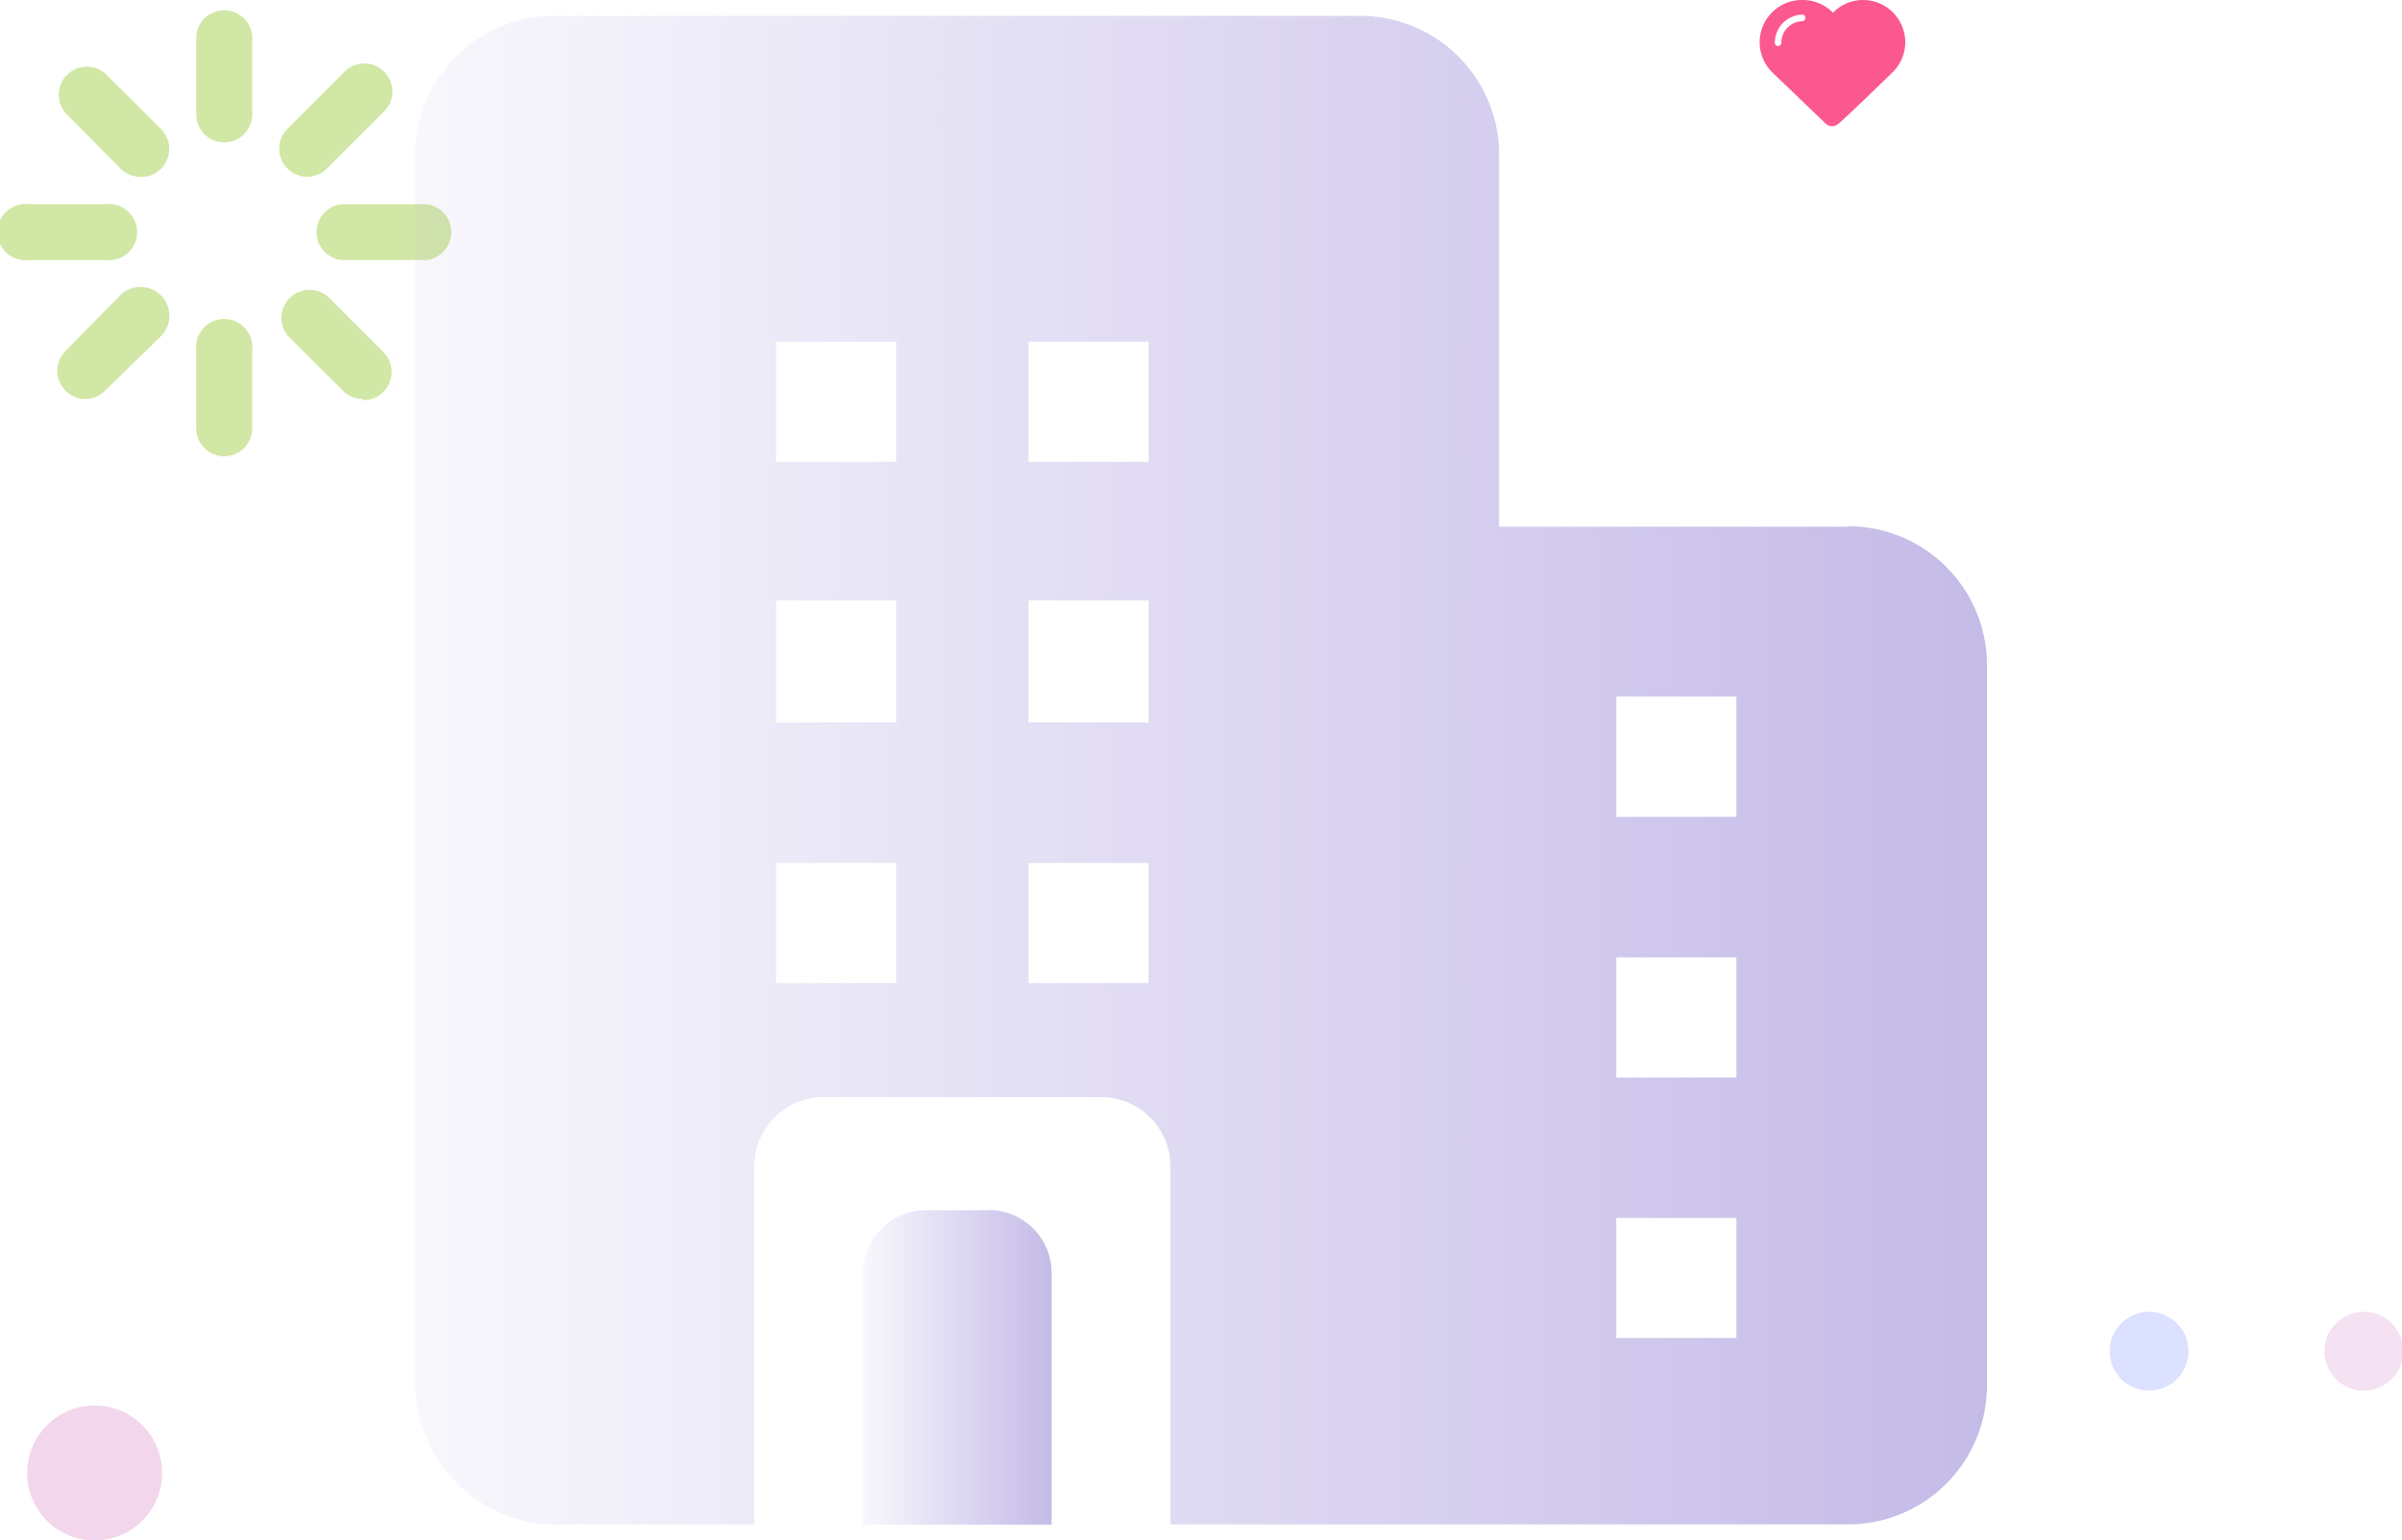 <svg xmlns="http://www.w3.org/2000/svg" xmlns:xlink="http://www.w3.org/1999/xlink" viewBox="0 0 100 64.13"><defs><style>.cls-1,.cls-6{opacity:0.4;}.cls-2{fill:#8dc21f;}.cls-3{fill:#fc5890;}.cls-3,.cls-4,.cls-5,.cls-7,.cls-8{fill-rule:evenodd;}.cls-4{fill:#889bfc;}.cls-4,.cls-5{opacity:0.3;}.cls-5{fill:#da99d2;}.cls-6{fill:#e09cd1;}.cls-7{fill:url(#未命名的渐变_30);}.cls-8{fill:url(#未命名的渐变_30-2);}</style><linearGradient id="未命名的渐变_30" x1="17.28" y1="32.07" x2="82.72" y2="32.07" gradientUnits="userSpaceOnUse"><stop offset="0" stop-color="#beb3e5" stop-opacity="0.1"/><stop offset="1" stop-color="#beb3e5" stop-opacity="0.9"/></linearGradient><linearGradient id="未命名的渐变_30-2" x1="35.93" y1="56.93" x2="43.78" y2="56.93" xlink:href="#未命名的渐变_30"/></defs><title>我要租房</title><g id="图层_2" data-name="图层 2"><g id="图层_1-2" data-name="图层 1"><g class="cls-1"><path class="cls-2" d="M9.34,5.93A1.17,1.17,0,0,1,8.17,4.76V1.49a1.17,1.17,0,0,1,2.33,0V4.76A1.17,1.17,0,0,1,9.34,5.93Z"/><path class="cls-2" d="M9.34,19a1.17,1.17,0,0,1-1.17-1.17V14.56a1.17,1.17,0,1,1,2.33,0v3.27A1.17,1.17,0,0,1,9.34,19Z"/><path class="cls-2" d="M17.51,10.83H14.24a1.17,1.17,0,0,1,0-2.33h3.27a1.17,1.17,0,1,1,0,2.33Z"/><path class="cls-2" d="M4.43,10.83H1.17a1.17,1.17,0,1,1,0-2.33H4.43a1.17,1.17,0,1,1,0,2.33Z"/><path class="cls-2" d="M15.11,16.61a1.16,1.16,0,0,1-.83-.34L12,14a1.17,1.17,0,0,1,1.65-1.65l2.31,2.31a1.17,1.17,0,0,1-.83,2Z"/><path class="cls-2" d="M5.87,7.36A1.16,1.16,0,0,1,5,7L2.73,4.71A1.17,1.17,0,0,1,4.38,3.06L6.7,5.37a1.17,1.17,0,0,1-.83,2Z"/><path class="cls-2" d="M3.56,16.61a1.17,1.17,0,0,1-.83-2L5,12.3A1.17,1.17,0,0,1,6.7,14L4.38,16.26A1.16,1.16,0,0,1,3.56,16.61Z"/><path class="cls-2" d="M12.8,7.36a1.17,1.17,0,0,1-.83-2l2.31-2.31a1.17,1.17,0,1,1,1.65,1.65L13.63,7A1.16,1.16,0,0,1,12.8,7.36Z"/></g><path class="cls-3" d="M79.32,1.76h0A1.76,1.76,0,0,0,77.57,0a1.74,1.74,0,0,0-1.26.53A1.74,1.74,0,0,0,75.05,0a1.76,1.76,0,0,0-1.28,3l0,0,0,0h0L76,5.14a.39.39,0,0,0,.55,0C76.66,5.07,78.4,3.4,78.8,3h0l0,0A1.75,1.75,0,0,0,79.32,1.76ZM75.06.88a.9.9,0,0,0-.9.9.13.13,0,1,1-.27,0A1.17,1.17,0,0,1,75.06.61h0a.14.14,0,0,1,0,.27Z"/><path class="cls-4" d="M89.47,54.62a1.64,1.64,0,0,0,0,3.28A1.64,1.64,0,0,0,89.47,54.62Z"/><path class="cls-5" d="M98.41,54.62a1.64,1.64,0,0,0,0,3.28A1.64,1.64,0,0,0,98.41,54.62Z"/><circle class="cls-6" cx="3.94" cy="61.33" r="2.81"/><path class="cls-7" d="M76.93,21.93H62.41V6.44A5.78,5.78,0,0,0,56.63.66H23.07a5.78,5.78,0,0,0-5.78,5.78V57.69a5.88,5.88,0,0,0,6.18,5.78h7.93V48.57a2.89,2.89,0,0,1,2.89-2.89H45.84a2.89,2.89,0,0,1,2.89,2.89v14.9h28.2a5.78,5.78,0,0,0,5.79-5.78v-30a5.78,5.78,0,0,0-5.79-5.78Zm-39.62,19h-5v-5h5v5Zm0-10.85h-5V25h5v5Zm0-10.85h-5v-5h5v5Zm10.51,21.7h-5v-5h5v5Zm0-10.85h-5V25h5v5Zm0-10.85h-5v-5h5v5ZM72.29,55.71h-5v-5h5v5Zm0-10.85h-5v-5h5v5Zm0-10.85h-5V29h5v5Z"/><path class="cls-8" d="M41.17,50.39H38.55A2.62,2.62,0,0,0,35.93,53V63.48h7.85V53a2.62,2.62,0,0,0-2.62-2.62Z"/></g></g></svg>